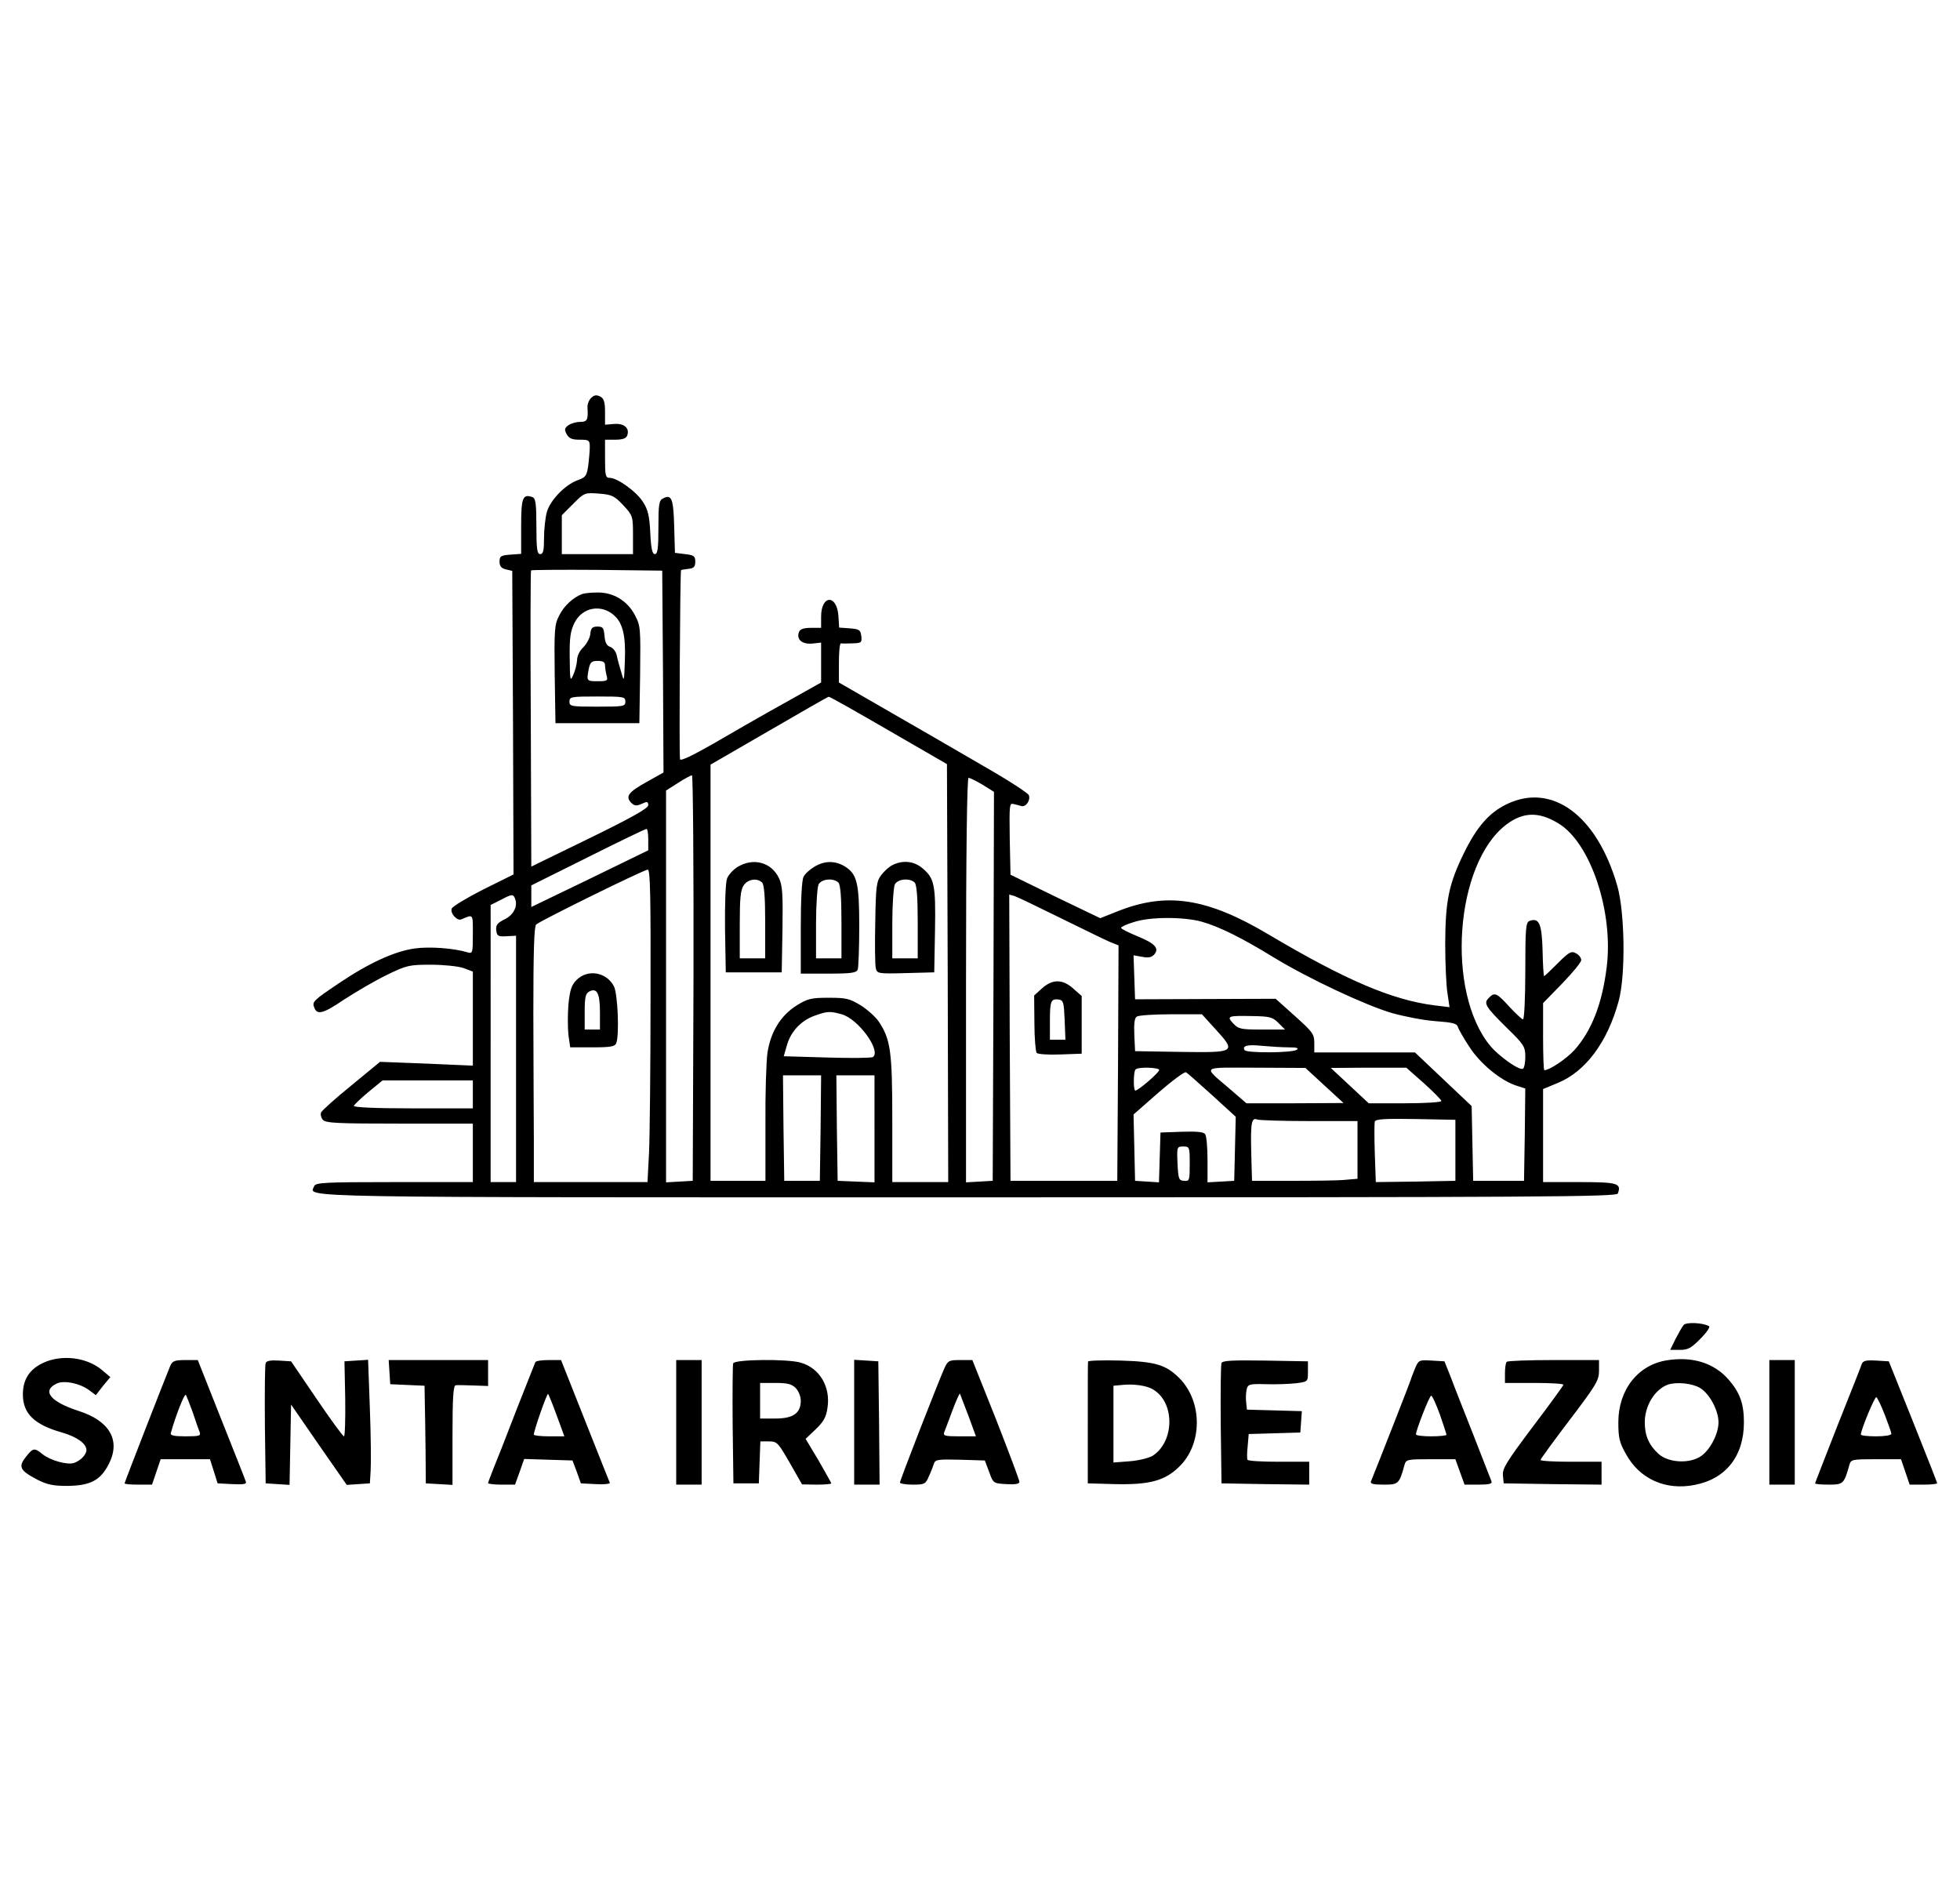 <svg version="1.0" xmlns="http://www.w3.org/2000/svg" width="628" height="602.667" viewBox="0 0 771 452"><path d="M232.5 12.6c-.9.9-1.5 2.6-1.4 3.8.3 4.8-.1 5.6-2.9 5.6-1.6 0-3.6.6-4.6 1.3-1.5 1.1-1.7 1.7-.7 3.5.9 1.7 2.1 2.2 5.1 2.2 3.7 0 4 .2 4 2.9 0 1.5-.3 4.8-.6 7.3-.6 4-1 4.6-4.1 5.7-5 1.8-10.9 7.9-12.2 12.6-.6 2.2-1.1 6.8-1.1 10.2 0 4.9-.3 6.3-1.5 6.3s-1.5-1.9-1.5-10.9c0-8.8-.3-11-1.5-11.5-3.9-1.4-4.5.2-4.5 11.4v10.9l-4.2.3c-3.8.3-4.3.6-4.3 2.8 0 1.7.7 2.6 2.5 3l2.5.6.3 59.7.2 59.7-11.9 5.9c-6.5 3.3-12.1 6.7-12.4 7.5-.7 1.8 2 4.9 3.7 4.3 4.9-2.1 4.6-2.4 4.6 5.8 0 7.6-.1 7.7-2.2 7.1-5.3-1.6-14.8-2.3-20.6-1.5-8 1.1-18.2 5.8-29.9 13.7-10 6.7-10.6 7.3-9.7 9.5 1.1 3.1 3.5 2.5 11.6-3 4.6-3 12.1-7.4 16.8-9.7 8-3.9 9-4.1 17.5-4.1 5 0 10.7.6 12.8 1.3l3.7 1.4v37l-18.3-.8-18.2-.7-11.3 9.3c-6.3 5.1-11.6 9.9-11.9 10.6-.3.8 0 2.1.7 2.9 1.1 1.3 5.8 1.5 30.1 1.5H186v23h-30.9c-27.6 0-31 .2-31.5 1.6-1.8 4.6-14.2 4.4 256.9 4.4 226 0 255.4-.2 255.9-1.5 1.5-4 0-4.5-15-4.5H607v-36.6l5.8-2.4c10.9-4.5 19.5-16 23.9-32.1 2.8-10 2.5-34.8-.5-45.4-8-27.8-25.7-40.8-43.6-32.1-6.9 3.4-11.6 8.8-16.7 19.1-6 12.3-7.3 18.7-7.4 35.5 0 8 .4 16.9.9 19.8l.8 5.4-5.8-.7c-16.8-2.1-35-9.9-65.4-27.9-24.2-14.4-40.1-16.8-59.4-9.1l-6.8 2.7-17.7-8.5-17.6-8.6-.3-14.2c-.2-13.2-.1-14.1 1.5-13.6 1 .2 2.4.6 3.1.8 1.8.5 3.7-2.4 2.9-4.3-.3-.8-8.1-5.9-17.4-11.2-9.2-5.4-25.9-15-37-21.4L330 124.5v-7.7c0-4.3.3-7.7.8-7.7.4.1 2.4.1 4.5 0 3.6-.1 3.8-.3 3.5-2.9-.3-2.4-.8-2.7-4.5-3l-4.2-.3-.3-4.6c-.6-8.6-6.8-8.3-6.8.3v4.4h-4c-2.8 0-4.3.5-4.7 1.6-1.1 2.9 1.1 4.9 5.1 4.6l3.6-.4v15.7l-14.8 8.3c-8.1 4.5-20.5 11.6-27.5 15.7-8.2 4.7-13 7-13.2 6.2-.4-1 0-73.8.4-74.4 0-.1 1.3-.3 2.9-.5 2.1-.2 2.7-.8 2.7-2.8 0-2.2-.5-2.6-4-3l-4-.5-.3-10.5c-.3-10.8-1-12.7-4.4-10.9-1.6.8-1.8 2.4-1.8 11.4 0 8.2-.3 10.5-1.4 10.5-1 0-1.5-2.1-1.8-8.3-.3-6.5-.9-9.2-2.8-12.1-2.4-4-10.1-9.6-13.2-9.6-1.6 0-1.8-.9-1.8-7.5V29h4c2.8 0 4.3-.5 4.7-1.6 1.1-2.9-1.1-4.9-5.1-4.6l-3.6.3v-5c0-3.9-.4-5.3-1.9-6.1-1.5-.7-2.4-.6-3.6.6zm12.7 42.2c3.7 4 3.8 4.3 3.8 11.7V74h-28V58.7l4.5-4.5c4.4-4.4 4.5-4.4 10.2-4 5 .4 6 .9 9.5 4.6zm15.6 65.4.2 39.7-6.6 3.7c-7.2 4-8.5 5.7-6.1 8.2 1.3 1.3 2.1 1.3 4.2.4 2.1-1 2.5-.9 2.5.6-.1 1.2-6.4 4.8-23 12.9l-23 11.2-.2-58.1c-.2-31.9-.1-58.2.1-58.4.3-.2 12-.3 26-.2l25.6.3.3 39.7zm88.7 23.1 23 13.3.3 82.2.2 82.2h-22v-24.8c0-26.6-.7-31.4-5.3-38.3-1.2-1.8-4.4-4.7-7.1-6.4-4.4-2.7-5.8-3-12.6-3s-8.2.3-12.6 3c-6.3 4-10.2 10.3-11.5 18.6-.5 3.5-.9 16.3-.8 28.4v22h-21.6V156.8l23-13.3c12.7-7.4 23.2-13.4 23.5-13.4.3-.1 10.9 5.9 23.5 13.2zm-76.7 97.4-.3 79.8-5.2.3-5.3.3V167l4.7-3c2.6-1.7 5.1-3 5.5-3 .4 0 .7 35.9.6 79.7zm113.7-76 4.5 2.8-.2 76.5-.3 76.5-5.2.3-5.3.3v-79.5c0-50.2.4-79.6 1-79.6.5 0 3 1.2 5.5 2.7zM613 179.9c12.6 7.5 21.8 34.8 19 56.7-1.8 14.5-6 25-12.7 32.5-3.1 3.4-9.8 7.9-11.8 7.9-.3 0-.5-5.9-.5-13.2v-13.2l7.5-7.7c4.1-4.2 7.5-8.4 7.5-9.2 0-.9-.9-2.1-2.1-2.7-1.8-1-2.7-.5-7.1 3.9-2.8 2.8-5.2 5.1-5.4 5.1-.2 0-.5-4.6-.6-10.1-.3-10.7-1.4-13-5.2-11.6-1.4.6-1.6 3-1.6 19.7 0 10.4-.4 19-.9 19-.4 0-2.9-2.3-5.4-5-5-5.5-5.8-5.8-8.1-3.4-2.1 2.1-1.3 3.4 7.3 11.9 6.6 6.4 7.1 7.3 7.1 11.2 0 2.3-.4 4.4-.9 4.7-1.3.9-9.4-4.8-12.9-9-17.5-21.2-13.9-71.6 6.3-87 6.6-5 12.8-5.2 20.5-.5zm-358 6.3v4.3l-23 11.2-23 11.1v-8.5l22.3-11.1c12.2-6.1 22.5-11.1 23-11.1.4-.1.7 1.8.7 4.1zm.9 62c0 27.7-.3 55.4-.6 61.5l-.6 11.3H210v-16.3c-.1-8.9-.1-31.4-.2-50 0-24.1.3-34.2 1.1-35 1.4-1.4 42.2-21.5 43.9-21.6 1-.1 1.2 10.2 1.1 50.1zm-53.3-38.7c1.2 3-.6 6.5-4.2 8.2-2.8 1.4-3.4 2.2-3.2 4.3.3 2.2.7 2.5 4.1 2.3l3.7-.2V321h-10V212l3.8-1.9c4.5-2.4 5.1-2.5 5.8-.6zm214.5 7.6c8.8 4.3 17.5 8.6 19.4 9.4l3.5 1.4-.2 46.3-.3 46.3h-42l-.3-56.3-.2-56.3 2.1.6c1.2.4 9.3 4.3 18 8.6zm55.7 1.5c7 2 15.8 6.4 28.2 14 13.6 8.3 36 18.8 46.5 21.9 5 1.4 12.7 2.9 17.2 3.2 6.7.5 8.4.9 8.8 2.3.3 1 2.3 4.5 4.5 7.8 4.2 6.6 12.3 13.2 18.3 15.2l3.7 1.2-.2 18.1-.3 18.2h-20l-.3-14.7-.3-14.7-11.1-10.5-11.2-10.6H517v-3.8c0-3.4-.7-4.3-7.6-10.5l-7.6-6.8-27.6.1-27.7.1-.3-8.7-.3-8.6 3.4.6c2.5.5 3.8.2 4.8-1 2-2.4.2-4.3-6.9-7.2-3.4-1.4-6.2-2.8-6.2-3.2 0-.4 2.1-1.4 4.8-2.2 6.3-2.2 19.9-2.2 27-.2zM331.1 255c6.5 1.8 15.6 14.3 12.3 16.8-.5.4-8.6.5-18 .2l-17.1-.5 1.3-4.5c1.6-5.4 5.6-9.6 11-11.5 4.8-1.7 5.9-1.8 10.5-.5zm146.8 5.6c8.5 9.3 8.3 9.5-13.1 9.2l-18.3-.3-.3-6.4c-.2-4.5.1-6.7 1-7.2.7-.5 6.8-.9 13.4-.9h12.2l5.1 5.6zm25-2.2 2.6 2.6h-9.1c-8.3 0-9.2-.2-11.3-2.4-2.7-2.9-2.1-3.1 7.5-2.9 6.8.1 8 .4 10.3 2.7zm4 9.6c3.3 0 4.2.3 3.1 1-1.9 1.2-19.7 1.3-20.4.1-1.1-1.7 1.1-2.3 6.8-1.7 3.2.3 8 .6 10.5.6zm-50.9 8.9c0 1-8.2 8.1-9.4 8.1-.8 0-.8-7.5.1-8.3 1-1.1 9.3-.8 9.3.2zm65 6.1 7.5 6.9-19.1.1h-19.1l-5.9-5.1c-11.5-9.9-12.6-8.9 9.6-8.9l19.5.1 7.5 6.9zm39.1-.9c3.8 3.4 6.9 6.6 6.9 7 0 .5-6.4.9-14.3.9h-14.3l-7.5-7-7.4-6.9 14.8-.1h14.9l6.9 6.1zm-83.3 4.7 9.3 8.5-.3 12.6-.3 12.6-5.2.3-5.3.3v-8.8c0-4.8-.4-9.4-.9-10.1-.5-.9-3.1-1.2-9.2-1l-8.4.3-.3 9.8-.3 9.8-4.7-.3-4.7-.3-.3-13.1-.3-13 9.8-8.6c5.4-4.7 10.3-8.3 10.8-8 .6.3 5.2 4.4 10.3 9zm-154 12.9-.3 20.8h-14l-.3-20.8-.2-20.7h15l-.2 20.7zm21.2.3v21.1l-7.2-.3-7.3-.3-.3-20.8-.2-20.7h15v21zm-158-13.5v5.5h-23.6c-15.2 0-23.4-.4-23.2-1 .2-.5 2.8-3 5.8-5.5l5.5-4.5H186v5.5zM515.1 297H534V319.7l-4.7.4c-2.7.3-12 .4-20.8.4h-16l-.3-10.9c-.3-12.1.1-14.1 2.4-13.2.9.3 10.1.6 20.5.6zm57.4 11.5v12l-15.6.3-15.7.2-.4-11.2c-.2-6.2-.2-11.9 0-12.6.3-1 4.1-1.2 16.1-1l15.6.3v12zM468 313.8c0 6.5-.1 6.9-2.2 6.7-2.1-.1-2.3-.7-2.6-6.8-.3-6.6-.2-6.7 2.3-6.7 2.4 0 2.5.2 2.5 6.8z"/><path d="M229 89.7c-3.5 1.3-7.2 4.7-9 8.4-1.9 3.6-2 5.6-1.8 23.2l.3 19.2h33l.3-19.1c.2-18.3.2-19.2-2.1-23.5-3-5.6-8.5-8.9-14.7-8.8-2.5 0-5.2.3-6 .6zm12.8 8.6c3.2 3 4.4 8 4 17.7-.3 8.3-.3 8.4-1.4 4.5-.7-2.2-1.5-5.2-1.8-6.7-.3-1.5-1.5-2.9-2.5-3.3-1.4-.4-2.1-1.7-2.3-4.3-.3-3.2-.6-3.7-2.8-3.7-2 0-2.6.6-2.8 3-.2 1.6-1.5 3.9-2.8 5.2-1.4 1.3-2.4 3.4-2.4 5-.1 1.5-.7 4.1-1.5 5.8-1.2 2.8-1.3 2.3-1.4-6.8-.1-7.9.3-10.5 1.9-13.7 3.1-6.2 10.7-7.5 15.8-2.7zm-3.8 19.4c0 1 .3 2.8.6 4 .6 2.1.3 2.3-3.5 2.3-4.4 0-4.4-.1-3.5-4.9.6-2.6 1.1-3.1 3.5-3.1 2.1 0 2.9.5 2.9 1.7zm8 14.3c0 1.9-.7 2-11 2s-11-.1-11-2 .7-2 11-2 11 .1 11 2zM290.2 197c-1.8 1.1-3.7 3.2-4.2 4.6-.6 1.5-.9 10.1-.8 19.8l.3 17.1h22l.3-16.8c.2-14 0-17.4-1.4-20.3-3-6.2-10-8.1-16.2-4.4zm9.6 6.2c.8.8 1.2 5.7 1.2 15.5V233h-10v-13.3c0-10.4.3-13.7 1.6-15.5 1.7-2.4 5.3-2.9 7.2-1zM320.3 197c-1.7 1-3.7 2.8-4.2 3.9-.7 1.2-1.1 9.2-1.1 20V239h10.9c9 0 11-.3 11.5-1.6.3-.9.6-8.5.6-17.1 0-17.2-.9-20.6-5.9-23.6-3.8-2.2-7.9-2.1-11.8.3zm9.5 6.2c.8.8 1.2 5.7 1.2 15.5V233h-10v-13.6c0-7.4.5-14.4 1-15.5 1.2-2.2 5.9-2.6 7.8-.7zM351.1 196.3c-1.3.6-3.3 2.4-4.5 4-1.8 2.4-2.1 4.4-2.3 18.5-.2 8.6-.1 16.7.2 18 .5 2.2.8 2.3 11.8 2l11.2-.3.3-16.5c.3-18-.2-20.5-5-24.5-3.3-2.8-7.8-3.2-11.7-1.2zm8.7 6.9c.8.8 1.2 5.7 1.2 15.5V233h-10v-13.6c0-7.4.5-14.4 1-15.5 1.2-2.2 5.9-2.6 7.8-.7zM226.8 241.5c-2 2-2.6 3.9-3.2 9.6-.3 3.9-.3 9.3 0 12l.7 4.9h8.7c7.1 0 8.9-.3 9.4-1.6 1.3-3.3.6-19.5-.9-22.4-2.9-5.6-10.3-6.9-14.7-2.5zm9.2 12.6v6.9h-6v-7c0-5.5.3-7.1 1.7-7.9 3.1-1.7 4.3.6 4.3 8zM409.9 244.8l-3.1 2.8.1 10.9c0 6 .5 11.3.9 11.7.5.5 4.7.8 9.3.6l8.4-.3V247.8l-3.3-2.9c-4.2-3.8-8.2-3.8-12.3-.1zm8.9 12.4.3 7.8H413v-7.3c0-8 .4-8.9 3.5-8.5 1.8.3 2 1.1 2.3 8zM662.3 377.2c-.6.7-2 3.2-3.2 5.5L657 387h3.8c3.2 0 4.5-.7 8.1-4.4 2.4-2.4 3.9-4.6 3.4-4.9-2.3-1.4-9-1.7-10-.5zM18.7 391.4C12.2 393.8 9 398 9 404.5c0 7.5 4.4 11.9 15.4 15 5.9 1.7 9.6 4.4 9.6 6.9 0 1.8-2.4 4.3-5 5.1-2.6.8-9.2-1-12.3-3.5-3.2-2.6-3.7-2.5-6.6 1.2-3 3.8-2.2 5.3 4.5 8.8 3.9 2 6.3 2.5 11.9 2.5 9.1-.1 13.1-2.2 16.4-8.8 4.6-9.2.2-16.8-12-20.7-11.2-3.6-14.6-8-8.5-10.8 2.9-1.3 8.9-.1 12.6 2.6l2.7 2 2.8-3.6 2.9-3.5-3.3-2.8c-5.5-4.6-14.3-6-21.4-3.5zM655.7 391.1c-11.4 1.8-19.1 11.6-19.1 24.4 0 5.9.4 7.9 2.9 12.3 5.4 10 15.7 14.6 27.2 12.3 12.3-2.4 19.3-11.4 19.3-24.6 0-7.4-1.6-11.7-6-16.8-5.8-6.6-14.2-9.2-24.3-7.6zm13.1 10.9c3.7 2.3 7.2 8.8 7.2 13.5 0 4.7-3.5 11.2-7.2 13.5-4.6 2.9-12.7 2.3-16.4-1.1-3.8-3.5-5.4-7.2-5.4-12.4 0-6.5 3.9-12.9 9-14.8 3.4-1.2 9.6-.6 12.8 1.3zM67 393.2c-2 4.8-18 45.9-18 46.3 0 .3 2.4.5 5.4.5h5.4l1.7-5 1.7-5h19.4l1.5 4.7 1.5 4.8 5.8.3c4.5.2 5.7 0 5.3-1-.2-.7-4.6-11.8-9.7-24.6L77.8 391h-4.9c-4.2 0-5.1.4-5.9 2.2zm8.8 18.3c1.1 3.3 2.3 6.8 2.7 7.7.6 1.6 0 1.8-5.5 1.8-4.4 0-6.1-.3-5.8-1.3 1.7-6.2 5.3-15.6 5.9-15 .3.5 1.5 3.5 2.7 6.8zM104.5 392.2c-.3.7-.4 11.7-.3 24.3l.3 23 4.7.3 4.7.3.3-15.8.3-15.8 10.9 15.8 11 15.8 4.5-.3 4.6-.3.3-5c.2-2.8.1-13.7-.3-24.3l-.7-19.3-4.7.3-4.6.3.3 14.7c.1 8.2-.1 14.8-.5 14.8-.5-.1-5.3-6.7-10.8-14.8l-10-14.7-4.8-.3c-3.2-.2-4.9.1-5.2 1zM153.2 395.7l.3 4.8 6.8.3 6.7.3.1 6.2c.1 3.4.2 12 .3 19.2l.1 13 5.3.3 5.2.3v-19.5c0-15 .3-19.6 1.3-19.7.6-.1 3.8 0 7 .1l5.7.2V391h-39.1l.3 4.7zM210.6 391.8c-.2.4-3.6 9.1-7.6 19.2-3.9 10.2-8 20.6-9.1 23.2-1 2.6-1.9 4.9-1.9 5.2 0 .3 2.4.6 5.3.6h5.3l1.8-5 1.8-5.1 9.5.3 9.5.3 1.7 4.5 1.6 4.5 5.9.3c3.2.2 5.6-.1 5.5-.5-.2-.4-4.6-11.5-9.8-24.6l-9.4-23.7h-4.8c-2.6 0-5 .3-5.3.8zm8.4 21 3 8.2h-6c-3.3 0-6-.3-6-.7 0-1.6 5.2-16.4 5.6-16 .2.2 1.8 4.1 3.4 8.5zM266 415.5V440h10v-49h-10v24.5zM288.4 392.3c-.2.7-.3 11.6-.2 24.2l.3 23h10l.3-8.3.3-8.2h3.4c3.2 0 3.6.5 8.2 8.5l4.8 8.4 5.8.1c3.1 0 5.7-.2 5.7-.5 0-.2-2.3-4.3-5-9l-5.1-8.5 4-3.8c3-2.9 4.1-4.7 4.6-8.4 1.3-8.3-3.1-15.7-10.6-17.8-5.2-1.5-25.9-1.3-26.5.3zM313 402c1.1 1.1 2 3.3 2 5 0 4.9-3 7-10 7h-6v-14h6c4.7 0 6.4.4 8 2zM336 415.4V440h10l-.2-24.3-.3-24.2-4.7-.3-4.8-.3v24.5zM371.5 394.2c-2.5 5.6-17.5 44.1-17.5 45 0 .4 2.3.8 5 .8 4.7 0 5.1-.2 6.4-3.3.8-1.7 1.7-4 2-5 .5-1.6 1.7-1.7 10.3-1.5l9.7.3 1.7 4.5c1.6 4.5 1.7 4.5 6.8 4.8 3.6.2 5.1-.1 5.1-.9 0-.7-4.2-11.8-9.2-24.6l-9.3-23.3h-4.8c-4.4 0-4.8.2-6.2 3.2zm9.4 18.6 3 8.2h-6.5c-5.9 0-6.5-.2-5.9-1.8.4-.9 1.8-4.8 3.2-8.5 1.4-3.7 2.7-6.6 2.9-6.5.1.2 1.6 4.1 3.3 8.6zM428 391.6c-.1.5-.1 11.5-.1 24.4v23.5l10.7.3c13.5.3 19.6-1.3 25.2-6.8 9.3-8.9 9.3-25.7.1-34.9-5.2-5.2-9.3-6.5-23.1-6.9-7.1-.2-12.8 0-12.8.4zm25.8 11.1c8.4 5.2 8.2 20.3-.3 25.9-1.4.9-5.4 1.9-9 2.2l-6.5.5v-30.2l3.3-.3c4.7-.5 9.9.2 12.5 1.9zM480.5 392.2c-.3.8-.4 11.7-.3 24.3l.3 23 17.3.3 17.2.2v-9h-11.9c-6.6 0-12.2-.3-12.4-.8-.2-.4-.2-2.8.1-5.4l.4-4.7 10.1-.3 10.2-.3.3-4.2.3-4.2-10.8-.3-10.8-.3-.3-2.9c-.2-1.5-.1-3.8.2-5.1.5-2 1.1-2.2 7.8-2 4 .1 9.3-.1 11.8-.4 4.5-.6 4.5-.6 4.5-4.6v-4l-16.8-.3c-13-.2-16.9 0-17.2 1zM556.5 394.6c-.8 2-1.5 3.8-1.5 4 0 .3-12.6 32.5-15.7 40.1-.4 1 1 1.3 5 1.3 5.8 0 6.1-.2 8.2-7.8.6-2.1 1.1-2.2 10.3-2.2h9.7l1.8 5 1.8 5h5.5c4.1 0 5.5-.3 5.1-1.3-.2-.6-3.5-8.9-7.1-18.2-3.7-9.4-7.8-19.7-9-23l-2.4-6-5.1-.3c-5-.3-5.1-.2-6.6 3.4zm9.9 17.8c1.4 4.1 2.6 7.7 2.6 8 0 .3-2.7.6-6 .6s-6-.3-6-.8c0-1.6 5.3-15.2 6-15.2.4 0 1.9 3.3 3.4 7.4zM592.7 391.7c-.4.3-.7 2.4-.7 4.5v3.8h11.5c6.3 0 11.5.3 11.5.7 0 .3-5.4 7.8-12.1 16.6-10.2 13.6-12 16.4-11.7 19.1l.3 3.1 19.3.3 19.2.2v-9h-12c-6.6 0-12-.3-12-.7 0-.4 5.2-7.5 11.5-15.8 10.4-13.7 11.5-15.5 11.5-19.3V391h-17.8c-9.8 0-18.2.3-18.5.7zM696 415.5V440h10v-49h-10v24.5zM732.3 392.7c-.3 1-4.6 11.8-9.5 24.1-4.8 12.3-8.8 22.5-8.8 22.7 0 .3 2.4.5 5.4.5 5.7 0 6-.3 8.1-7.8.6-2.1 1.1-2.2 10.5-2.2h9.8l1.7 5 1.7 5h5.4c3 0 5.4-.2 5.4-.6 0-.3-4.3-11.2-9.5-24.2l-9.5-23.7-5-.3c-4.1-.2-5.1 0-5.7 1.5zm9.1 19.8c1.4 3.6 2.6 7 2.6 7.5 0 .6-2.7 1-6 1s-6-.3-6-.7c0-1.8 5.5-15.1 6.1-14.7.4.2 1.9 3.3 3.3 6.9z"/></svg>
